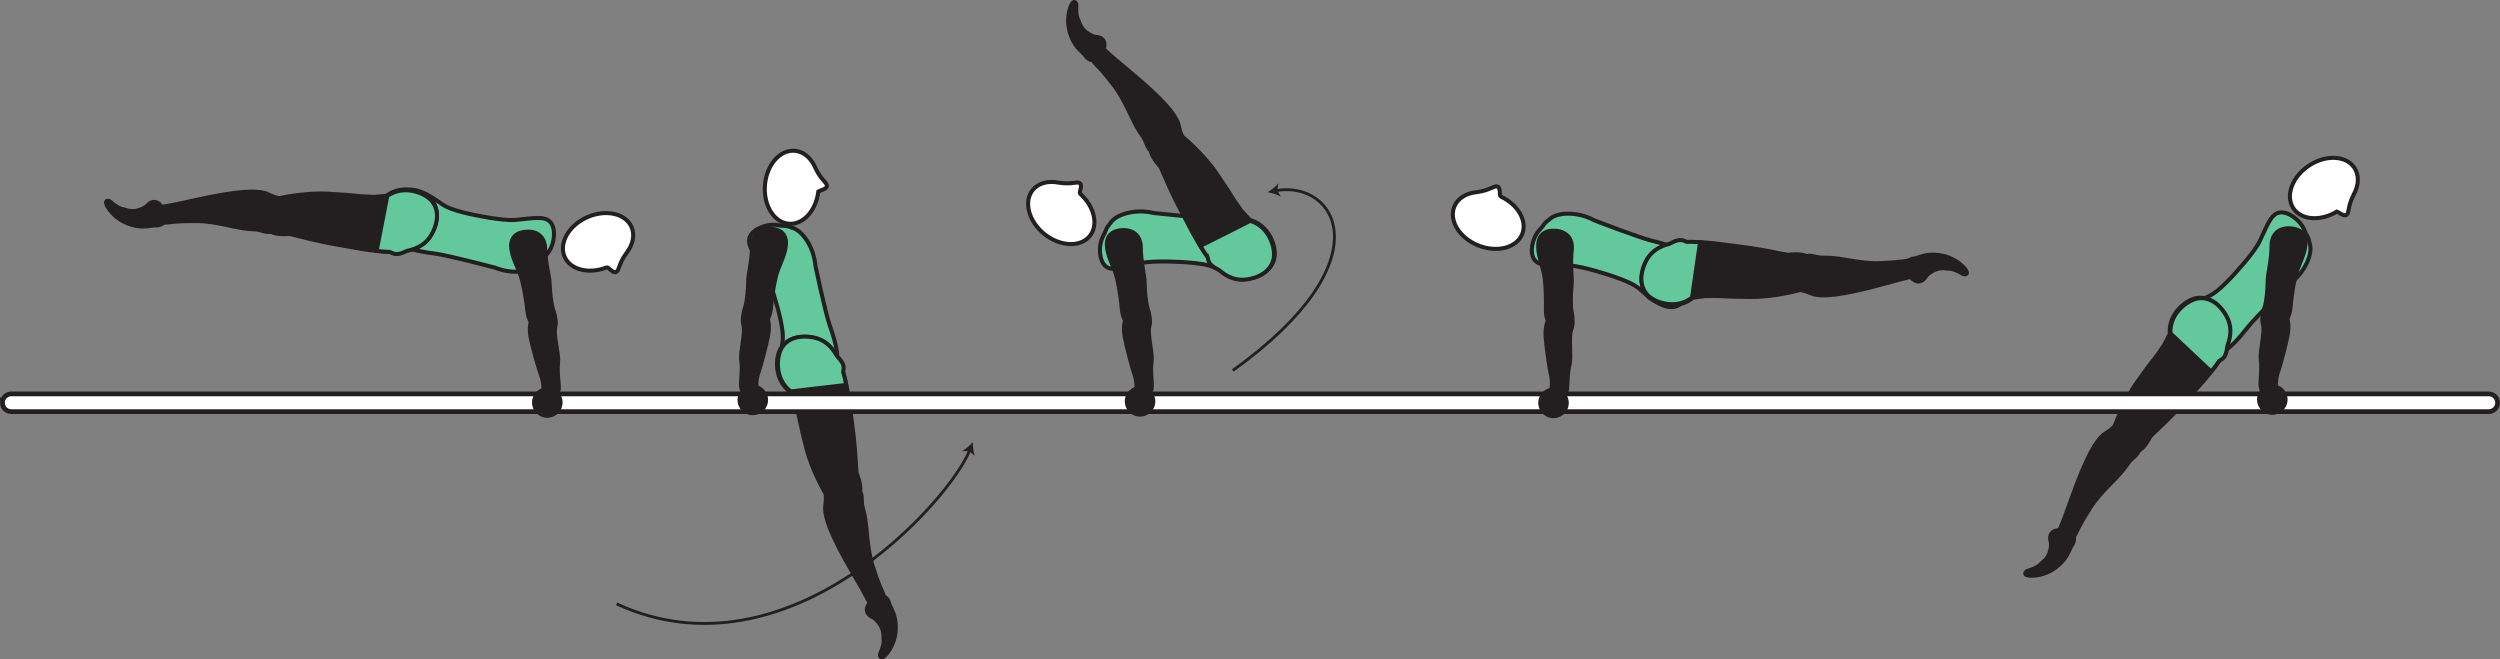 <?xml version="1.0" encoding="UTF-8" standalone="no"?>
<!-- Created with Inkscape (http://www.inkscape.org/) -->

<svg
   version="1.1"
   id="svg1"
   width="349.264"
   height="92.131"
   viewBox="0 0 349.264 92.131"
   sodipodi:docname="cell.svg"
   xmlns:inkscape="http://www.inkscape.org/namespaces/inkscape"
   xmlns:sodipodi="http://sodipodi.sourceforge.net/DTD/sodipodi-0.dtd"
   xmlns="http://www.w3.org/2000/svg"
   xmlns:svg="http://www.w3.org/2000/svg">
  <rect x="0" y="0" width="349.264" height="92.131" fill="#808080" stroke="none"/>
  <sodipodi:namedview
     id="namedview1"
     pagecolor="#ffffff"
     bordercolor="#000000"
     borderopacity="0.25"
     inkscape:showpageshadow="2"
     inkscape:pageopacity="0.0"
     inkscape:pagecheckerboard="0"
     inkscape:deskcolor="#d1d1d1">
    <inkscape:page
       x="0"
       y="0"
       inkscape:label="1"
       id="page1"
       width="349.264"
       height="92.131"
       margin="0"
       bleed="0" />
  </sodipodi:namedview>
  <defs
     id="defs1" />
  <path
     style="fill:none;stroke:#231f20;stroke-width:0.4;stroke-linecap:butt;stroke-linejoin:miter;stroke-miterlimit:4;stroke-dasharray:none;stroke-opacity:1"
     d="m 86.14,84.367 c 24.057,11.093 46.734,-14.693 49.333,-21.479"
     id="path109" />
  <path
     style="fill:#231f20;fill-opacity:1;fill-rule:nonzero;stroke:none"
     d="m 135.91,61.762 c -0.011,0.605 0.073,1.391 0.271,1.933 l -0.76,-0.661 -1.011,-0.016 c 0.511,-0.271 1.099,-0.803 1.5,-1.256"
     id="path110" />
  <path
     style="fill:#63c99d;fill-opacity:1;fill-rule:nonzero;stroke:none"
     d="m 108.806,43.633 c 0.756,3.041 0.584,3.781 0.437,4.686 -0.916,5.71 1.902,6.052 4.527,4.86 3.088,-1.396 4.229,-1.838 2.135,-7.771 -0.588,-1.655 -1.99,-8.275 -1.99,-8.275 -0.182,-2.448 -1.666,-4.73 -3.03,-5.235 -1.443,-0.527 -0.912,-0.208 -2.334,-0.459 -1.354,-0.234 -3.401,0.538 -3.818,1.699 -0.395,1.12 0.662,2.405 1.942,4.457 1.022,1.62 2.131,6.038 2.131,6.038"
     id="path111" />
  <path
     style="fill:none;stroke:#231f20;stroke-width:0.566;stroke-linecap:butt;stroke-linejoin:miter;stroke-miterlimit:4;stroke-dasharray:none;stroke-opacity:1"
     d="m 108.806,43.633 c 0.756,3.041 0.584,3.781 0.437,4.686 -0.916,5.71 1.902,6.052 4.527,4.86 3.088,-1.396 4.229,-1.838 2.135,-7.771 -0.588,-1.655 -1.99,-8.275 -1.99,-8.275 -0.182,-2.448 -1.666,-4.73 -3.03,-5.235 -1.443,-0.527 -0.912,-0.208 -2.334,-0.459 -1.354,-0.234 -3.401,0.538 -3.818,1.699 -0.395,1.12 0.662,2.405 1.942,4.457 1.022,1.62 2.131,6.038 2.131,6.038 z"
     id="path112" />
  <path
     style="fill:#231f20;fill-opacity:1;fill-rule:nonzero;stroke:none"
     d="m 117.926,67.762 c -2.24,0.328 -2.631,0.693 -2.552,1.652 0.052,0.64 -0.12,1.239 -0.104,1.634 0.036,1.298 0.651,3.464 3.963,9.147 0.761,1.286 1.802,3.099 2.162,3.88 0.588,1.219 2.228,-0.573 2.004,-1.057 -0.718,-1.558 -1.077,-2.688 -1.265,-3.282 -0.12,-0.406 -0.443,-1.098 -0.713,-2.745 -0.422,-2.489 -0.302,-4.046 -0.896,-6.077 -0.271,-0.948 0.125,-1.828 -0.62,-2.609 -0.734,-0.803 -1.979,-0.543 -1.979,-0.543"
     id="path113" />
  <path
     style="fill:none;stroke:#231f20;stroke-width:0.566;stroke-linecap:butt;stroke-linejoin:miter;stroke-miterlimit:4;stroke-dasharray:none;stroke-opacity:1"
     d="m 117.926,67.762 c -2.24,0.328 -2.631,0.693 -2.552,1.652 0.052,0.64 -0.12,1.239 -0.104,1.634 0.036,1.298 0.651,3.464 3.963,9.147 0.761,1.286 1.802,3.099 2.162,3.88 0.588,1.219 2.228,-0.573 2.004,-1.057 -0.718,-1.558 -1.077,-2.688 -1.265,-3.282 -0.12,-0.406 -0.443,-1.098 -0.713,-2.745 -0.422,-2.489 -0.302,-4.046 -0.896,-6.077 -0.271,-0.948 0.125,-1.828 -0.62,-2.609 -0.734,-0.803 -1.979,-0.543 -1.979,-0.543 z"
     id="path114" />
  <path
     style="fill:#231f20;fill-opacity:1;fill-rule:nonzero;stroke:#231f20;stroke-width:0.566;stroke-linecap:round;stroke-linejoin:round;stroke-miterlimit:4;stroke-dasharray:none;stroke-opacity:1"
     d="m 119.869,69.341 c 0.844,-1.146 -0.203,-3.031 -0.219,-3.37 -0.287,-5.005 -0.432,-5.36 -0.917,-9.147 -0.698,-5.489 -2.015,-9.134 -5.328,-9.661 -2.244,-0.353 -3.692,0.418 -4.364,1.547 -0.74,1.256 -0.918,4.433 1.437,6.109 l 0.656,1.579 c 0.313,1.125 0.475,1.672 0.584,2.235 0.187,0.984 0.448,2.03 0.921,3.926 0.85,3.375 2.844,6.656 2.844,6.656 0.083,0.297 0.26,0.511 0.49,0.662"
     id="path115" />
  <path
     style="fill:#63c99d;fill-opacity:1;fill-rule:nonzero;stroke:none"
     d="m 117.801,51.977 c 0.005,-0.084 0.01,-0.163 0.026,-0.23 0.162,-0.792 -0.234,-1.281 -0.922,-2.046 -0.755,-1.366 -1.782,-2.267 -3.23,-2.554 -2.228,-0.432 -3.708,0.276 -4.421,1.382 -0.787,1.228 -1.083,4.396 1.208,6.155 l 7.761,-0.906 c -0.12,-0.645 -0.261,-1.24 -0.422,-1.801"
     id="path116" />
  <path
     style="fill:none;stroke:#231f20;stroke-width:0.566;stroke-linecap:butt;stroke-linejoin:miter;stroke-miterlimit:4;stroke-dasharray:none;stroke-opacity:1"
     d="m 117.801,51.977 c 0.005,-0.084 0.01,-0.163 0.026,-0.23 0.162,-0.792 -0.234,-1.281 -0.922,-2.046 -0.755,-1.366 -1.782,-2.267 -3.23,-2.554 -2.228,-0.432 -3.708,0.276 -4.421,1.382 -0.787,1.228 -1.083,4.396 1.208,6.155 l 7.761,-0.906 c -0.12,-0.645 -0.261,-1.24 -0.422,-1.801 z"
     id="path117" />
  <path
     style="fill:#231f20;fill-opacity:1;fill-rule:nonzero;stroke:none"
     d="m 121.999,86.387 c -1.256,-0.51 -1.234,-1.505 -0.542,-2.276 0.204,-0.234 0.141,-0.645 0.36,-0.853 0.51,-0.486 2.249,-0.387 2.536,1.088 0.021,0.104 0.406,0.823 0.614,1.411 0.407,1.146 0.662,3.625 -1.057,5.703 -0.817,0.979 -1.244,0.323 -1.041,-0.177 0.661,-1.578 0.416,-1.844 0.432,-2.328 0.089,-1.62 -1.302,-2.568 -1.302,-2.568"
     id="path118" />
  <path
     style="fill:none;stroke:#231f20;stroke-width:0.333;stroke-linecap:butt;stroke-linejoin:miter;stroke-miterlimit:4;stroke-dasharray:none;stroke-opacity:1"
     d="m 121.999,86.387 c -1.256,-0.51 -1.234,-1.505 -0.542,-2.276 0.204,-0.234 0.141,-0.645 0.36,-0.853 0.51,-0.486 2.249,-0.387 2.536,1.088 0.021,0.104 0.406,0.823 0.614,1.411 0.407,1.146 0.662,3.625 -1.057,5.703 -0.817,0.979 -1.244,0.323 -1.041,-0.177 0.661,-1.578 0.416,-1.844 0.432,-2.328 0.089,-1.62 -1.302,-2.568 -1.302,-2.568 z"
     id="path119" />
  <path
     style="fill:#63c99d;fill-opacity:1;fill-rule:nonzero;stroke:none"
     d="m 311.717,38.767 c -2.161,2.267 -2.88,2.516 -3.729,2.88 -5.308,2.287 -4.084,4.855 -1.672,6.428 2.833,1.864 3.817,2.583 7.708,-2.36 1.079,-1.385 5.923,-6.12 5.923,-6.12 1.962,-1.468 3.098,-3.937 2.79,-5.358 -0.333,-1.5 -0.312,-0.886 -0.864,-2.214 -0.526,-1.276 -2.276,-2.589 -3.478,-2.318 -1.163,0.261 -1.678,1.849 -2.72,4.032 -0.828,1.729 -3.958,5.03 -3.958,5.03"
     id="path126" />
  <path
     style="fill:none;stroke:#231f20;stroke-width:0.566;stroke-linecap:butt;stroke-linejoin:miter;stroke-miterlimit:4;stroke-dasharray:none;stroke-opacity:1"
     d="m 311.717,38.767 c -2.161,2.267 -2.88,2.516 -3.729,2.88 -5.308,2.287 -4.084,4.855 -1.672,6.428 2.833,1.864 3.817,2.583 7.708,-2.36 1.079,-1.385 5.923,-6.12 5.923,-6.12 1.962,-1.468 3.098,-3.937 2.79,-5.358 -0.333,-1.5 -0.312,-0.886 -0.864,-2.214 -0.526,-1.276 -2.276,-2.589 -3.478,-2.318 -1.163,0.261 -1.678,1.849 -2.72,4.032 -0.828,1.729 -3.958,5.03 -3.958,5.03 z"
     id="path127" />
  <path
     style="fill:#ffffff;fill-opacity:1;fill-rule:nonzero;stroke:none"
     d="m 326.425,29.591 c 0.219,-0.105 0.99,0.739 1.402,0.422 0.421,-0.328 0.104,-1.052 0.994,-2.828 l 0.011,-0.022 c 0.703,-1.276 0.785,-2.661 0.099,-3.708 -1.146,-1.74 -3.98,-1.88 -6.339,-0.328 -2.36,1.558 -3.344,4.219 -2.203,5.959 1.088,1.656 3.744,1.864 6.036,0.505"
     id="path128" />
  <path
     style="fill:none;stroke:#231f20;stroke-width:0.566;stroke-linecap:butt;stroke-linejoin:miter;stroke-miterlimit:4;stroke-dasharray:none;stroke-opacity:1"
     d="m 326.425,29.591 c 0.219,-0.105 0.99,0.739 1.402,0.422 0.421,-0.328 0.104,-1.052 0.994,-2.828 l 0.011,-0.022 c 0.703,-1.276 0.785,-2.661 0.099,-3.708 -1.146,-1.74 -3.98,-1.88 -6.339,-0.328 -2.36,1.558 -3.344,4.219 -2.203,5.959 1.088,1.656 3.744,1.864 6.036,0.505 z"
     id="path129" />
  <path
     style="fill:#231f20;fill-opacity:1;fill-rule:nonzero;stroke:none"
     d="m 298.035,60.705 c -1.697,-1.5 -2.229,-1.558 -2.912,-0.881 -0.452,0.454 -1.025,0.705 -1.312,0.964 -0.969,0.87 -2.229,2.735 -4.443,8.932 -0.494,1.407 -1.208,3.375 -1.573,4.157 -0.552,1.229 1.876,1.333 2.104,0.849 0.724,-1.557 1.355,-2.557 1.688,-3.079 0.235,-0.364 0.557,-1.052 1.641,-2.323 1.635,-1.921 2.9,-2.833 4.072,-4.598 0.547,-0.818 1.475,-1.079 1.595,-2.156 0.14,-1.084 -0.86,-1.865 -0.86,-1.865"
     id="path130" />
  <path
     style="fill:none;stroke:#231f20;stroke-width:0.566;stroke-linecap:butt;stroke-linejoin:miter;stroke-miterlimit:4;stroke-dasharray:none;stroke-opacity:1"
     d="m 298.035,60.705 c -1.697,-1.5 -2.229,-1.558 -2.912,-0.881 -0.452,0.454 -1.025,0.705 -1.312,0.964 -0.969,0.87 -2.229,2.735 -4.443,8.932 -0.494,1.407 -1.208,3.375 -1.573,4.157 -0.552,1.229 1.876,1.333 2.104,0.849 0.724,-1.557 1.355,-2.557 1.688,-3.079 0.235,-0.364 0.557,-1.052 1.641,-2.323 1.635,-1.921 2.9,-2.833 4.072,-4.598 0.547,-0.818 1.475,-1.079 1.595,-2.156 0.14,-1.084 -0.86,-1.865 -0.86,-1.865 z"
     id="path131" />
  <path
     style="fill:#231f20;fill-opacity:1;fill-rule:nonzero;stroke:#231f20;stroke-width:0.566;stroke-linecap:round;stroke-linejoin:round;stroke-miterlimit:4;stroke-dasharray:none;stroke-opacity:1"
     d="m 298.082,63.21 c 1.417,-0.099 2.182,-2.11 2.432,-2.339 3.641,-3.448 3.818,-3.785 6.401,-6.599 3.745,-4.067 5.682,-7.426 3.958,-10.295 -1.182,-1.948 -2.702,-2.558 -4,-2.339 -1.437,0.239 -3.978,2.151 -3.745,5.031 l -0.786,1.521 c -0.651,0.963 -0.968,1.437 -1.334,1.891 -0.634,0.77 -1.254,1.645 -2.4,3.233 -2.032,2.824 -3.261,6.458 -3.261,6.458 -0.176,0.257 -0.224,0.533 -0.192,0.803"
     id="path132" />
  <path
     style="fill:#63c99d;fill-opacity:1;fill-rule:nonzero;stroke:#231f20;stroke-width:0.566;stroke-linecap:butt;stroke-linejoin:miter;stroke-miterlimit:4;stroke-dasharray:none;stroke-opacity:1"
     d="m 303.218,46.565 c -0.126,-2.886 2.489,-4.694 3.931,-4.886 1.307,-0.161 2.802,0.511 3.907,2.495 0.713,1.292 0.692,2.656 0.129,4.109 -0.145,1.027 -0.265,1.642 -0.968,2.027 -0.062,0.031 -0.13,0.078 -0.198,0.129 -0.328,0.486 -0.687,0.975 -1.104,1.48 z"
     id="path133" />
  <path
     style="fill:#231f20;fill-opacity:1;fill-rule:nonzero;stroke:none"
     d="m 286.415,75.824 c -0.416,-1.29 0.36,-1.91 1.391,-1.885 0.313,0.011 0.584,-0.306 0.885,-0.276 0.699,0.084 1.745,1.475 0.803,2.647 -0.068,0.083 -0.371,0.843 -0.678,1.38 -0.62,1.041 -2.349,2.839 -5.046,2.864 -1.276,0.011 -1.052,-0.744 -0.538,-0.911 1.636,-0.51 1.683,-0.871 2.058,-1.166 1.297,-0.981 1.125,-2.653 1.125,-2.653"
     id="path134" />
  <path
     style="fill:none;stroke:#231f20;stroke-width:0.333;stroke-linecap:butt;stroke-linejoin:miter;stroke-miterlimit:4;stroke-dasharray:none;stroke-opacity:1"
     d="m 286.415,75.824 c -0.416,-1.29 0.36,-1.91 1.391,-1.885 0.313,0.011 0.584,-0.306 0.885,-0.276 0.699,0.084 1.745,1.475 0.803,2.647 -0.068,0.083 -0.371,0.843 -0.678,1.38 -0.62,1.041 -2.349,2.839 -5.046,2.864 -1.276,0.011 -1.052,-0.744 -0.538,-0.911 1.636,-0.51 1.683,-0.871 2.058,-1.166 1.297,-0.981 1.125,-2.653 1.125,-2.653 z"
     id="path135" />
  <path
     style="fill:#ffffff;fill-opacity:1;fill-rule:nonzero;stroke:none"
     d="m 0.333,56.267 c 0,0.688 0.557,1.24 1.239,1.24 H 347.691 c 0.682,0 1.24,-0.552 1.24,-1.24 0,-0.686 -0.558,-1.238 -1.24,-1.238 H 1.572 c -0.681,0 -1.239,0.552 -1.239,1.238"
     id="path136" />
  <path
     style="fill:none;stroke:#231f20;stroke-width:0.666;stroke-linecap:butt;stroke-linejoin:miter;stroke-miterlimit:4;stroke-dasharray:none;stroke-opacity:1"
     d="m 0.333,56.267 c 0,0.688 0.557,1.24 1.239,1.24 H 347.691 c 0.682,0 1.24,-0.552 1.24,-1.24 0,-0.686 -0.558,-1.238 -1.24,-1.238 H 1.572 c -0.681,0 -1.239,0.552 -1.239,1.238 z"
     id="path137" />
  <path
     style="fill:#231f20;fill-opacity:1;fill-rule:nonzero;stroke:none"
     d="m 315.904,54.283 c -0.291,-0.573 0.177,-2.464 -0.063,-4.052 -0.161,-1.073 0.579,-3.718 0.334,-4.771 -0.219,-0.974 -0.228,-1.437 0.833,-1.879 0.631,-0.262 2.021,-0.355 2.235,0.109 0.505,1.072 0.542,2.015 0.36,3.072 -0.208,1.198 -1.063,4.396 -1.271,4.969 -0.532,1.427 -0.308,2.131 -0.412,2.522 -0.192,0.733 -0.525,0.842 -1.031,0.822 -0.958,-0.046 -0.985,-0.792 -0.985,-0.792"
     id="path138" />
  <path
     style="fill:none;stroke:#231f20;stroke-width:0.566;stroke-linecap:butt;stroke-linejoin:miter;stroke-miterlimit:4;stroke-dasharray:none;stroke-opacity:1"
     d="m 315.904,54.283 c -0.291,-0.573 0.177,-2.464 -0.063,-4.052 -0.161,-1.073 0.579,-3.718 0.334,-4.771 -0.219,-0.974 -0.228,-1.437 0.833,-1.879 0.631,-0.262 2.021,-0.355 2.235,0.109 0.505,1.072 0.542,2.015 0.36,3.072 -0.208,1.198 -1.063,4.396 -1.271,4.969 -0.532,1.427 -0.308,2.131 -0.412,2.522 -0.192,0.733 -0.525,0.842 -1.031,0.822 -0.958,-0.046 -0.985,-0.792 -0.985,-0.792 z"
     id="path139" />
  <path
     style="fill:#231f20;fill-opacity:1;fill-rule:nonzero;stroke:none"
     d="m 316.827,45.272 c -1.271,-0.27 -0.486,-2.15 -0.355,-2.671 0.136,-0.531 0.333,-2.072 0.333,-3.296 0.006,-1.23 0.536,-2.751 0.547,-5.079 0.005,-1.224 0.787,-2.412 2.557,-2.328 1.756,0.088 2.371,1.099 2.142,2.583 -0.23,1.48 -1.074,2.772 -1.407,4.245 -0.339,1.469 -0.541,3.005 -0.645,4.219 -0.12,1.374 -0.688,2.015 -1.147,2.156 -1.135,0.376 -2.025,0.171 -2.025,0.171"
     id="path140" />
  <path
     style="fill:none;stroke:#231f20;stroke-width:0.566;stroke-linecap:butt;stroke-linejoin:miter;stroke-miterlimit:4;stroke-dasharray:none;stroke-opacity:1"
     d="m 316.827,45.272 c -1.271,-0.27 -0.486,-2.15 -0.355,-2.671 0.136,-0.531 0.333,-2.072 0.333,-3.296 0.006,-1.23 0.536,-2.751 0.547,-5.079 0.005,-1.224 0.787,-2.412 2.557,-2.328 1.756,0.088 2.371,1.099 2.142,2.583 -0.23,1.48 -1.074,2.772 -1.407,4.245 -0.339,1.469 -0.541,3.005 -0.645,4.219 -0.12,1.374 -0.688,2.015 -1.147,2.156 -1.135,0.376 -2.025,0.171 -2.025,0.171 z"
     id="path141" />
  <path
     style="fill:#231f20;fill-opacity:1;fill-rule:nonzero;stroke:none"
     d="m 319.587,55.819 c 0,1.177 -0.954,2.136 -2.131,2.136 -1.176,0 -2.135,-0.959 -2.135,-2.136 0,-1.176 0.959,-2.135 2.135,-2.135 1.177,0 2.131,0.959 2.131,2.135"
     id="path142" />
  <path
     style="fill:#ffffff;fill-opacity:1;fill-rule:nonzero;stroke:none"
     d="m 114.322,26.814 c 0.047,-0.239 1.197,-0.323 1.197,-0.843 0,-0.532 -0.765,-0.729 -1.614,-2.526 l -0.01,-0.022 c -0.573,-1.337 -1.614,-2.26 -2.865,-2.358 -2.068,-0.172 -3.932,1.973 -4.161,4.786 -0.23,2.823 1.265,5.239 3.338,5.407 1.979,0.165 3.771,-1.803 4.115,-4.444"
     id="path143" />
  <path
     style="fill:none;stroke:#231f20;stroke-width:0.566;stroke-linecap:butt;stroke-linejoin:miter;stroke-miterlimit:4;stroke-dasharray:none;stroke-opacity:1"
     d="m 114.322,26.814 c 0.047,-0.239 1.197,-0.323 1.197,-0.843 0,-0.532 -0.765,-0.729 -1.614,-2.526 l -0.01,-0.022 c -0.573,-1.337 -1.614,-2.26 -2.865,-2.358 -2.068,-0.172 -3.932,1.973 -4.161,4.786 -0.23,2.823 1.265,5.239 3.338,5.407 1.979,0.165 3.771,-1.803 4.115,-4.444 z"
     id="path144" />
  <path
     style="fill:#231f20;fill-opacity:1;fill-rule:nonzero;stroke:none"
     d="m 103.614,54.335 c -0.287,-0.573 0.181,-2.464 -0.057,-4.052 -0.162,-1.078 0.577,-3.718 0.333,-4.776 -0.219,-0.969 -0.229,-1.432 0.833,-1.874 0.635,-0.262 2.015,-0.361 2.234,0.104 0.505,1.077 0.548,2.02 0.36,3.073 -0.208,1.203 -1.063,4.395 -1.271,4.973 -0.532,1.427 -0.308,2.131 -0.407,2.522 -0.202,0.733 -0.53,0.842 -1.03,0.822 -0.964,-0.046 -0.995,-0.792 -0.995,-0.792"
     id="path145" />
  <path
     style="fill:none;stroke:#231f20;stroke-width:0.566;stroke-linecap:butt;stroke-linejoin:miter;stroke-miterlimit:4;stroke-dasharray:none;stroke-opacity:1"
     d="m 103.614,54.335 c -0.287,-0.573 0.181,-2.464 -0.057,-4.052 -0.162,-1.078 0.577,-3.718 0.333,-4.776 -0.219,-0.969 -0.229,-1.432 0.833,-1.874 0.635,-0.262 2.015,-0.361 2.234,0.104 0.505,1.077 0.548,2.02 0.36,3.073 -0.208,1.203 -1.063,4.395 -1.271,4.973 -0.532,1.427 -0.308,2.131 -0.407,2.522 -0.202,0.733 -0.53,0.842 -1.03,0.822 -0.964,-0.046 -0.995,-0.792 -0.995,-0.792 z"
     id="path146" />
  <path
     style="fill:#231f20;fill-opacity:1;fill-rule:nonzero;stroke:none"
     d="m 104.541,45.319 c -1.271,-0.27 -0.484,-2.15 -0.355,-2.672 0.136,-0.525 0.333,-2.072 0.339,-3.29 0.005,-1.23 0.532,-2.756 0.541,-5.084 0,-1.219 0.787,-2.406 2.557,-2.323 1.756,0.084 2.371,1.099 2.142,2.584 -0.23,1.479 -1.074,2.765 -1.407,4.239 -0.339,1.474 -0.547,3.01 -0.645,4.218 -0.12,1.38 -0.688,2.022 -1.142,2.162 -1.134,0.376 -2.03,0.166 -2.03,0.166"
     id="path147" />
  <path
     style="fill:none;stroke:#231f20;stroke-width:0.566;stroke-linecap:butt;stroke-linejoin:miter;stroke-miterlimit:4;stroke-dasharray:none;stroke-opacity:1"
     d="m 104.541,45.319 c -1.271,-0.27 -0.484,-2.15 -0.355,-2.672 0.136,-0.525 0.333,-2.072 0.339,-3.29 0.005,-1.23 0.532,-2.756 0.541,-5.084 0,-1.219 0.787,-2.406 2.557,-2.323 1.756,0.084 2.371,1.099 2.142,2.584 -0.23,1.479 -1.074,2.765 -1.407,4.239 -0.339,1.474 -0.547,3.01 -0.645,4.218 -0.12,1.38 -0.688,2.022 -1.142,2.162 -1.134,0.376 -2.03,0.166 -2.03,0.166 z"
     id="path148" />
  <path
     style="fill:#231f20;fill-opacity:1;fill-rule:nonzero;stroke:none"
     d="m 107.306,55.871 c 0,1.177 -0.959,2.136 -2.14,2.136 -1.178,0 -2.131,-0.959 -2.131,-2.136 0,-1.176 0.953,-2.134 2.131,-2.134 1.181,0 2.14,0.958 2.14,2.134"
     id="path149" />
  <path
     style="fill:#63c99d;fill-opacity:1;fill-rule:nonzero;stroke:none"
     d="m 65.655,29.903 c -3.051,-0.693 -3.636,-1.177 -4.385,-1.718 -4.683,-3.386 -6.261,-1.022 -6.371,1.858 -0.15,3.386 -0.26,4.604 5.974,5.402 1.744,0.224 8.292,1.948 8.292,1.948 2.265,0.937 4.968,0.645 6.036,-0.35 1.115,-1.052 0.593,-0.718 1.459,-1.88 0.817,-1.104 1.051,-3.276 0.197,-4.172 -0.817,-0.858 -2.442,-0.494 -4.853,-0.27 -1.907,0.177 -6.35,-0.818 -6.35,-0.818"
     id="path150" />
  <path
     style="fill:none;stroke:#231f20;stroke-width:0.566;stroke-linecap:butt;stroke-linejoin:miter;stroke-miterlimit:4;stroke-dasharray:none;stroke-opacity:1"
     d="m 65.655,29.903 c -3.051,-0.693 -3.636,-1.177 -4.385,-1.718 -4.683,-3.386 -6.261,-1.022 -6.371,1.858 -0.15,3.386 -0.26,4.604 5.974,5.402 1.744,0.224 8.292,1.948 8.292,1.948 2.265,0.937 4.968,0.645 6.036,-0.35 1.115,-1.052 0.593,-0.718 1.459,-1.88 0.817,-1.104 1.051,-3.276 0.197,-4.172 -0.817,-0.858 -2.442,-0.494 -4.853,-0.27 -1.907,0.177 -6.35,-0.818 -6.35,-0.818 z"
     id="path151" />
  <path
     style="fill:#ffffff;fill-opacity:1;fill-rule:nonzero;stroke:none"
     d="m 84.77,37.351 c 0.235,-0.073 0.864,0.886 1.323,0.635 0.464,-0.249 0.26,-1.02 1.426,-2.635 l 0.011,-0.016 c 0.891,-1.15 1.199,-2.505 0.688,-3.645 -0.854,-1.896 -3.641,-2.489 -6.209,-1.333 -2.583,1.166 -3.968,3.645 -3.119,5.541 0.812,1.807 3.405,2.432 5.88,1.453"
     id="path152" />
  <path
     style="fill:none;stroke:#231f20;stroke-width:0.566;stroke-linecap:butt;stroke-linejoin:miter;stroke-miterlimit:4;stroke-dasharray:none;stroke-opacity:1"
     d="m 84.77,37.351 c 0.235,-0.073 0.864,0.886 1.323,0.635 0.464,-0.249 0.26,-1.02 1.426,-2.635 l 0.011,-0.016 c 0.891,-1.15 1.199,-2.505 0.688,-3.645 -0.854,-1.896 -3.641,-2.489 -6.209,-1.333 -2.583,1.166 -3.968,3.645 -3.119,5.541 0.812,1.807 3.405,2.432 5.88,1.453 z"
     id="path153" />
  <path
     style="fill:#231f20;fill-opacity:1;fill-rule:nonzero;stroke:none"
     d="m 77.983,54.669 c 0.282,-0.579 -0.224,-2.459 -0.016,-4.052 0.142,-1.079 -0.645,-3.709 -0.421,-4.766 0.197,-0.974 0.197,-1.443 -0.87,-1.86 -0.635,-0.249 -2.021,-0.322 -2.229,0.147 -0.49,1.083 -0.505,2.031 -0.302,3.077 0.229,1.199 1.14,4.38 1.364,4.948 0.557,1.418 0.344,2.126 0.453,2.516 0.214,0.735 0.547,0.828 1.047,0.798 0.958,-0.058 0.974,-0.808 0.974,-0.808"
     id="path154" />
  <path
     style="fill:none;stroke:#231f20;stroke-width:0.566;stroke-linecap:butt;stroke-linejoin:miter;stroke-miterlimit:4;stroke-dasharray:none;stroke-opacity:1"
     d="m 77.983,54.669 c 0.282,-0.579 -0.224,-2.459 -0.016,-4.052 0.142,-1.079 -0.645,-3.709 -0.421,-4.766 0.197,-0.974 0.197,-1.443 -0.87,-1.86 -0.635,-0.249 -2.021,-0.322 -2.229,0.147 -0.49,1.083 -0.505,2.031 -0.302,3.077 0.229,1.199 1.14,4.38 1.364,4.948 0.557,1.418 0.344,2.126 0.453,2.516 0.214,0.735 0.547,0.828 1.047,0.798 0.958,-0.058 0.974,-0.808 0.974,-0.808 z"
     id="path155" />
  <path
     style="fill:#231f20;fill-opacity:1;fill-rule:nonzero;stroke:none"
     d="m 76.89,45.679 c 1.265,-0.302 0.443,-2.161 0.307,-2.683 -0.145,-0.525 -0.38,-2.067 -0.402,-3.286 -0.03,-1.229 -0.583,-2.744 -0.64,-5.067 -0.026,-1.224 -0.827,-2.396 -2.598,-2.276 -1.756,0.114 -2.35,1.146 -2.09,2.619 0.251,1.475 1.126,2.751 1.48,4.215 0.37,1.468 0.605,3 0.729,4.207 0.146,1.37 0.723,2 1.182,2.135 1.147,0.355 2.032,0.136 2.032,0.136"
     id="path156" />
  <path
     style="fill:none;stroke:#231f20;stroke-width:0.566;stroke-linecap:butt;stroke-linejoin:miter;stroke-miterlimit:4;stroke-dasharray:none;stroke-opacity:1"
     d="m 76.89,45.679 c 1.265,-0.302 0.443,-2.161 0.307,-2.683 -0.145,-0.525 -0.38,-2.067 -0.402,-3.286 -0.03,-1.229 -0.583,-2.744 -0.64,-5.067 -0.026,-1.224 -0.827,-2.396 -2.598,-2.276 -1.756,0.114 -2.35,1.146 -2.09,2.619 0.251,1.475 1.126,2.751 1.48,4.215 0.37,1.468 0.605,3 0.729,4.207 0.146,1.37 0.723,2 1.182,2.135 1.147,0.355 2.032,0.136 2.032,0.136 z"
     id="path157" />
  <path
     style="fill:#231f20;fill-opacity:1;fill-rule:nonzero;stroke:none"
     d="m 39.379,30.523 c 0.37,-2.24 0.135,-2.724 -0.802,-2.937 -0.625,-0.147 -1.14,-0.491 -1.515,-0.6 -1.25,-0.353 -3.5,-0.432 -9.928,1.005 -1.453,0.328 -3.5,0.771 -4.353,0.88 -1.339,0.188 -0.131,2.298 0.4,2.23 1.704,-0.214 2.891,-0.214 3.511,-0.208 0.428,0.005 1.182,-0.088 2.833,0.15 2.5,0.355 3.942,0.943 6.057,0.995 0.989,0.032 1.708,0.672 2.682,0.204 0.99,-0.464 1.115,-1.719 1.115,-1.719"
     id="path158" />
  <path
     style="fill:none;stroke:#231f20;stroke-width:0.566;stroke-linecap:butt;stroke-linejoin:miter;stroke-miterlimit:4;stroke-dasharray:none;stroke-opacity:1"
     d="m 39.379,30.523 c 0.37,-2.24 0.135,-2.724 -0.802,-2.937 -0.625,-0.147 -1.14,-0.491 -1.515,-0.6 -1.25,-0.353 -3.5,-0.432 -9.928,1.005 -1.453,0.328 -3.5,0.771 -4.353,0.88 -1.339,0.188 -0.131,2.298 0.4,2.23 1.704,-0.214 2.891,-0.214 3.511,-0.208 0.428,0.005 1.182,-0.088 2.833,0.15 2.5,0.355 3.942,0.943 6.057,0.995 0.989,0.032 1.708,0.672 2.682,0.204 0.99,-0.464 1.115,-1.719 1.115,-1.719 z"
     id="path159" />
  <path
     style="fill:#231f20;fill-opacity:1;fill-rule:nonzero;stroke:#231f20;stroke-width:0.566;stroke-linecap:round;stroke-linejoin:round;stroke-miterlimit:4;stroke-dasharray:none;stroke-opacity:1"
     d="m 37.285,31.887 c 0.839,1.151 2.948,0.73 3.277,0.818 4.854,1.25 5.239,1.214 8.995,1.906 5.438,1 9.312,0.85 10.822,-2.14 1.02,-2.037 0.725,-3.646 -0.151,-4.63 -0.969,-1.088 -3.938,-2.224 -6.256,-0.484 l -1.702,0.145 c -1.161,-0.041 -1.74,-0.063 -2.308,-0.125 -0.995,-0.124 -2.067,-0.192 -4.02,-0.312 -3.469,-0.214 -7.204,0.682 -7.204,0.682 -0.307,-0.01 -0.572,0.099 -0.781,0.266"
     id="path160" />
  <path
     style="fill:#63c99d;fill-opacity:1;fill-rule:nonzero;stroke:none"
     d="m 60.338,28.095 c -0.928,-1.124 -3.855,-2.364 -6.229,-0.724 l -1.495,7.678 c 0.651,0.084 1.26,0.125 1.843,0.146 0.073,0.031 0.152,0.058 0.209,0.094 0.708,0.396 1.291,0.166 2.239,-0.255 1.526,-0.308 2.693,-1.011 3.407,-2.303 1.088,-1.989 0.864,-3.614 0.027,-4.636"
     id="path161" />
  <path
     style="fill:none;stroke:#231f20;stroke-width:0.566;stroke-linecap:butt;stroke-linejoin:miter;stroke-miterlimit:4;stroke-dasharray:none;stroke-opacity:1"
     d="m 60.338,28.095 c -0.928,-1.124 -3.855,-2.364 -6.229,-0.724 l -1.495,7.678 c 0.651,0.084 1.26,0.125 1.843,0.146 0.073,0.031 0.152,0.058 0.209,0.094 0.708,0.396 1.291,0.166 2.239,-0.255 1.526,-0.308 2.693,-1.011 3.407,-2.303 1.088,-1.989 0.864,-3.614 0.027,-4.636 z"
     id="path162" />
  <path
     style="fill:#231f20;fill-opacity:1;fill-rule:nonzero;stroke:none"
     d="m 20.4,28.737 c 0.865,-1.036 1.808,-0.714 2.333,0.177 0.157,0.265 0.573,0.333 0.699,0.604 0.307,0.635 -0.312,2.26 -1.803,2.083 -0.109,-0.01 -0.91,0.141 -1.531,0.161 -1.213,0.037 -3.656,-0.473 -5.115,-2.739 -0.688,-1.078 0.073,-1.286 0.484,-0.937 1.303,1.109 1.637,0.957 2.084,1.119 1.52,0.573 2.848,-0.468 2.848,-0.468"
     id="path163" />
  <path
     style="fill:none;stroke:#231f20;stroke-width:0.333;stroke-linecap:butt;stroke-linejoin:miter;stroke-miterlimit:4;stroke-dasharray:none;stroke-opacity:1"
     d="m 20.4,28.737 c 0.865,-1.036 1.808,-0.714 2.333,0.177 0.157,0.265 0.573,0.333 0.699,0.604 0.307,0.635 -0.312,2.26 -1.803,2.083 -0.109,-0.01 -0.91,0.141 -1.531,0.161 -1.213,0.037 -3.656,-0.473 -5.115,-2.739 -0.688,-1.078 0.073,-1.286 0.484,-0.937 1.303,1.109 1.637,0.957 2.084,1.119 1.52,0.573 2.848,-0.468 2.848,-0.468 z"
     id="path164" />
  <path
     style="fill:#231f20;fill-opacity:1;fill-rule:nonzero;stroke:none"
     d="m 74.328,56.272 c 0.019,1.183 0.994,2.116 2.171,2.095 1.177,-0.021 2.119,-0.996 2.099,-2.172 -0.027,-1.177 -1,-2.114 -2.177,-2.094 -1.178,0.021 -2.115,0.994 -2.093,2.171"
     id="path165" />
  <path
     style="fill:#231f20;fill-opacity:1;fill-rule:nonzero;stroke:none"
     d="m 269.207,38.595 c -0.667,1.167 -1.651,1.016 -2.323,0.235 -0.209,-0.235 -0.625,-0.224 -0.802,-0.473 -0.416,-0.568 -0.088,-2.276 1.412,-2.371 0.104,-0.005 0.869,-0.296 1.473,-0.427 1.188,-0.249 3.683,-0.177 5.521,1.792 0.864,0.938 0.156,1.282 -0.313,1.016 -1.479,-0.87 -1.776,-0.657 -2.249,-0.74 -1.594,-0.292 -2.719,0.968 -2.719,0.968"
     id="path166" />
  <path
     style="fill:none;stroke:#231f20;stroke-width:0.333;stroke-linecap:butt;stroke-linejoin:miter;stroke-miterlimit:4;stroke-dasharray:none;stroke-opacity:1"
     d="m 269.207,38.595 c -0.667,1.167 -1.651,1.016 -2.323,0.235 -0.209,-0.235 -0.625,-0.224 -0.802,-0.473 -0.416,-0.568 -0.088,-2.276 1.412,-2.371 0.104,-0.005 0.869,-0.296 1.473,-0.427 1.188,-0.249 3.683,-0.177 5.521,1.792 0.864,0.938 0.156,1.282 -0.313,1.016 -1.479,-0.87 -1.776,-0.657 -2.249,-0.74 -1.594,-0.292 -2.719,0.968 -2.719,0.968 z"
     id="path167" />
  <path
     style="fill:#63c99d;fill-opacity:1;fill-rule:nonzero;stroke:none"
     d="m 225.39,38.611 c 2.957,1.022 3.478,1.568 4.166,2.194 4.282,3.879 6.11,1.702 6.542,-1.147 0.516,-3.348 0.765,-4.547 -5.35,-6.031 -1.708,-0.406 -8.025,-2.849 -8.025,-2.849 -2.147,-1.177 -4.865,-1.183 -6.037,-0.312 -1.224,0.927 -0.672,0.651 -1.651,1.708 -0.937,1.005 -1.412,3.14 -0.661,4.125 0.718,0.943 2.374,0.76 4.797,0.796 1.911,0.038 6.219,1.516 6.219,1.516"
     id="path168" />
  <path
     style="fill:none;stroke:#231f20;stroke-width:0.566;stroke-linecap:butt;stroke-linejoin:miter;stroke-miterlimit:4;stroke-dasharray:none;stroke-opacity:1"
     d="m 225.39,38.611 c 2.957,1.022 3.478,1.568 4.166,2.194 4.282,3.879 6.11,1.702 6.542,-1.147 0.516,-3.348 0.765,-4.547 -5.35,-6.031 -1.708,-0.406 -8.025,-2.849 -8.025,-2.849 -2.147,-1.177 -4.865,-1.183 -6.037,-0.312 -1.224,0.927 -0.672,0.651 -1.651,1.708 -0.937,1.005 -1.412,3.14 -0.661,4.125 0.718,0.943 2.374,0.76 4.797,0.796 1.911,0.038 6.219,1.516 6.219,1.516 z"
     id="path169" />
  <path
     style="fill:#ffffff;fill-opacity:1;fill-rule:nonzero;stroke:none"
     d="m 209.65,27.45 c -0.214,-0.12 0.041,-1.24 -0.454,-1.396 -0.505,-0.156 -0.921,0.516 -2.89,0.792 h -0.022 c -1.446,0.145 -2.64,0.859 -3.109,2.021 -0.785,1.927 0.704,4.348 3.324,5.411 2.62,1.063 5.375,0.355 6.156,-1.568 0.749,-1.839 -0.593,-4.14 -3.005,-5.26"
     id="path170" />
  <path
     style="fill:none;stroke:#231f20;stroke-width:0.566;stroke-linecap:butt;stroke-linejoin:miter;stroke-miterlimit:4;stroke-dasharray:none;stroke-opacity:1"
     d="m 209.65,27.45 c -0.214,-0.12 0.041,-1.24 -0.454,-1.396 -0.505,-0.156 -0.921,0.516 -2.89,0.792 h -0.022 c -1.446,0.145 -2.64,0.859 -3.109,2.021 -0.785,1.927 0.704,4.348 3.324,5.411 2.62,1.063 5.375,0.355 6.156,-1.568 0.749,-1.839 -0.593,-4.14 -3.005,-5.26 z"
     id="path171" />
  <path
     style="fill:#231f20;fill-opacity:1;fill-rule:nonzero;stroke:none"
     d="m 250.936,37.71 c -0.256,2.251 0,2.719 0.948,2.891 0.63,0.114 1.167,0.437 1.547,0.526 1.265,0.292 3.516,0.255 9.864,-1.494 1.433,-0.402 3.453,-0.943 4.303,-1.099 1.328,-0.251 0.02,-2.297 -0.511,-2.204 -1.688,0.292 -2.875,0.355 -3.489,0.375 -0.427,0.021 -1.178,0.152 -2.844,-0.004 -2.511,-0.23 -3.984,-0.746 -6.099,-0.699 -0.989,0.021 -1.74,-0.583 -2.688,-0.068 -0.963,0.511 -1.031,1.776 -1.031,1.776"
     id="path172" />
  <path
     style="fill:none;stroke:#231f20;stroke-width:0.566;stroke-linecap:butt;stroke-linejoin:miter;stroke-miterlimit:4;stroke-dasharray:none;stroke-opacity:1"
     d="m 250.936,37.71 c -0.256,2.251 0,2.719 0.948,2.891 0.63,0.114 1.167,0.437 1.547,0.526 1.265,0.292 3.516,0.255 9.864,-1.494 1.433,-0.402 3.453,-0.943 4.303,-1.099 1.328,-0.251 0.02,-2.297 -0.511,-2.204 -1.688,0.292 -2.875,0.355 -3.489,0.375 -0.427,0.021 -1.178,0.152 -2.844,-0.004 -2.511,-0.23 -3.984,-0.746 -6.099,-0.699 -0.989,0.021 -1.74,-0.583 -2.688,-0.068 -0.963,0.511 -1.031,1.776 -1.031,1.776 z"
     id="path173" />
  <path
     style="fill:#231f20;fill-opacity:1;fill-rule:nonzero;stroke:#231f20;stroke-width:0.566;stroke-linecap:round;stroke-linejoin:round;stroke-miterlimit:4;stroke-dasharray:none;stroke-opacity:1"
     d="m 252.956,36.237 c -0.89,-1.104 -2.978,-0.579 -3.306,-0.651 -4.912,-1.005 -5.292,-0.953 -9.079,-1.459 -5.479,-0.729 -9.343,-0.39 -10.697,2.678 -0.923,2.077 -0.552,3.672 0.374,4.614 1.022,1.041 4.047,2.02 6.266,0.172 l 1.698,-0.229 c 1.167,-0.016 1.735,-0.021 2.312,0.009 0.995,0.079 2.074,0.09 4.032,0.115 3.479,0.048 7.162,-1.036 7.162,-1.036 0.306,-0.005 0.562,-0.125 0.765,-0.307"
     id="path174" />
  <path
     style="fill:#63c99d;fill-opacity:1;fill-rule:nonzero;stroke:none"
     d="m 237.504,33.841 -1.12,7.74 c -2.292,1.76 -5.276,0.661 -6.261,-0.418 -0.885,-0.973 -1.187,-2.582 -0.203,-4.625 0.651,-1.323 1.776,-2.088 3.287,-2.468 0.927,-0.469 1.5,-0.724 2.229,-0.365 0.063,0.032 0.135,0.052 0.208,0.084 0.588,-0.011 1.198,0 1.86,0.052"
     id="path175" />
  <path
     style="fill:none;stroke:#231f20;stroke-width:0.566;stroke-linecap:butt;stroke-linejoin:miter;stroke-miterlimit:4;stroke-dasharray:none;stroke-opacity:1"
     d="m 237.504,33.841 -1.12,7.74 c -2.292,1.76 -5.276,0.661 -6.261,-0.418 -0.885,-0.973 -1.187,-2.582 -0.203,-4.625 0.651,-1.323 1.776,-2.088 3.287,-2.468 0.927,-0.469 1.5,-0.724 2.229,-0.365 0.063,0.032 0.135,0.052 0.208,0.084 0.588,-0.011 1.198,0 1.86,0.052 z"
     id="path176" />
  <path
     style="fill:#63c99d;fill-opacity:1;fill-rule:nonzero;stroke:none"
     d="m 165.738,36.643 c 3.125,0.234 3.776,0.624 4.595,1.052 5.134,2.662 6.338,0.088 6.03,-2.776 -0.359,-3.37 -0.427,-4.594 -6.713,-4.464 -1.755,0.042 -8.489,-0.698 -8.489,-0.698 -2.375,-0.594 -5.006,0.094 -5.912,1.24 -0.954,1.204 -0.49,0.797 -1.167,2.068 -0.651,1.213 -0.557,3.396 0.417,4.161 0.943,0.729 2.49,0.125 4.839,-0.453 1.859,-0.459 6.4,-0.13 6.4,-0.13"
     id="path177" />
  <path
     style="fill:none;stroke:#231f20;stroke-width:0.566;stroke-linecap:butt;stroke-linejoin:miter;stroke-miterlimit:4;stroke-dasharray:none;stroke-opacity:1"
     d="m 165.738,36.643 c 3.125,0.234 3.776,0.624 4.595,1.052 5.134,2.662 6.338,0.088 6.03,-2.776 -0.359,-3.37 -0.427,-4.594 -6.713,-4.464 -1.755,0.042 -8.489,-0.698 -8.489,-0.698 -2.375,-0.594 -5.006,0.094 -5.912,1.24 -0.954,1.204 -0.49,0.797 -1.167,2.068 -0.651,1.213 -0.557,3.396 0.417,4.161 0.943,0.729 2.49,0.125 4.839,-0.453 1.859,-0.459 6.4,-0.13 6.4,-0.13 z"
     id="path178" />
  <path
     style="fill:#ffffff;fill-opacity:1;fill-rule:nonzero;stroke:none"
     d="m 150.89,27.059 c -0.172,-0.172 0.4,-1.172 -0.032,-1.464 -0.437,-0.296 -1.031,0.224 -2.995,-0.082 l -0.021,-0.006 c -1.427,-0.27 -2.776,0.068 -3.567,1.042 -1.297,1.62 -0.568,4.37 1.624,6.141 2.21,1.771 5.048,1.891 6.355,0.276 1.245,-1.547 0.625,-4.136 -1.364,-5.907"
     id="path179" />
  <path
     style="fill:none;stroke:#231f20;stroke-width:0.566;stroke-linecap:butt;stroke-linejoin:miter;stroke-miterlimit:4;stroke-dasharray:none;stroke-opacity:1"
     d="m 150.89,27.059 c -0.172,-0.172 0.4,-1.172 -0.032,-1.464 -0.437,-0.296 -1.031,0.224 -2.995,-0.082 l -0.021,-0.006 c -1.427,-0.27 -2.776,0.068 -3.567,1.042 -1.297,1.62 -0.568,4.37 1.624,6.141 2.21,1.771 5.048,1.891 6.355,0.276 1.245,-1.547 0.625,-4.136 -1.364,-5.907 z"
     id="path180" />
  <path
     style="fill:#231f20;fill-opacity:1;fill-rule:nonzero;stroke:none"
     d="m 160.822,54.538 c 0.292,-0.572 -0.177,-2.468 0.063,-4.057 0.161,-1.073 -0.579,-3.714 -0.334,-4.771 0.219,-0.973 0.23,-1.438 -0.833,-1.875 -0.636,-0.265 -2.016,-0.358 -2.235,0.104 -0.505,1.074 -0.541,2.021 -0.36,3.074 0.21,1.197 1.063,4.395 1.272,4.973 0.531,1.428 0.307,2.131 0.411,2.521 0.193,0.735 0.527,0.839 1.027,0.817 0.962,-0.041 0.989,-0.786 0.989,-0.786"
     id="path181" />
  <path
     style="fill:none;stroke:#231f20;stroke-width:0.566;stroke-linecap:butt;stroke-linejoin:miter;stroke-miterlimit:4;stroke-dasharray:none;stroke-opacity:1"
     d="m 160.822,54.538 c 0.292,-0.572 -0.177,-2.468 0.063,-4.057 0.161,-1.073 -0.579,-3.714 -0.334,-4.771 0.219,-0.973 0.23,-1.438 -0.833,-1.875 -0.636,-0.265 -2.016,-0.358 -2.235,0.104 -0.505,1.074 -0.541,2.021 -0.36,3.074 0.21,1.197 1.063,4.395 1.272,4.973 0.531,1.428 0.307,2.131 0.411,2.521 0.193,0.735 0.527,0.839 1.027,0.817 0.962,-0.041 0.989,-0.786 0.989,-0.786 z"
     id="path182" />
  <path
     style="fill:#231f20;fill-opacity:1;fill-rule:nonzero;stroke:none"
     d="m 159.899,45.523 c 1.272,-0.27 0.486,-2.152 0.355,-2.672 -0.135,-0.532 -0.333,-2.073 -0.339,-3.297 -0.005,-1.224 -0.53,-2.749 -0.541,-5.077 -0.005,-1.224 -0.787,-2.407 -2.557,-2.324 -1.755,0.084 -2.37,1.1 -2.142,2.578 0.23,1.479 1.074,2.771 1.407,4.246 0.339,1.468 0.541,3.004 0.647,4.218 0.118,1.375 0.686,2.015 1.14,2.156 1.14,0.38 2.03,0.172 2.03,0.172"
     id="path183" />
  <path
     style="fill:none;stroke:#231f20;stroke-width:0.566;stroke-linecap:butt;stroke-linejoin:miter;stroke-miterlimit:4;stroke-dasharray:none;stroke-opacity:1"
     d="m 159.899,45.523 c 1.272,-0.27 0.486,-2.152 0.355,-2.672 -0.135,-0.532 -0.333,-2.073 -0.339,-3.297 -0.005,-1.224 -0.53,-2.749 -0.541,-5.077 -0.005,-1.224 -0.787,-2.407 -2.557,-2.324 -1.755,0.084 -2.37,1.1 -2.142,2.578 0.23,1.479 1.074,2.771 1.407,4.246 0.339,1.468 0.541,3.004 0.647,4.218 0.118,1.375 0.686,2.015 1.14,2.156 1.14,0.38 2.03,0.172 2.03,0.172 z"
     id="path184" />
  <path
     style="fill:#231f20;fill-opacity:1;fill-rule:nonzero;stroke:none"
     d="m 163.186,21.127 c 1.989,-1.084 2.229,-1.557 1.828,-2.426 -0.265,-0.59 -0.307,-1.21 -0.457,-1.568 -0.486,-1.208 -1.798,-3.038 -6.86,-7.24 -1.151,-0.948 -2.75,-2.292 -3.364,-2.907 -0.964,-0.937 -1.891,1.308 -1.511,1.688 1.203,1.213 1.932,2.151 2.307,2.64 0.256,0.344 0.792,0.887 1.614,2.339 1.246,2.193 1.667,3.698 2.918,5.401 0.582,0.797 0.51,1.76 1.473,2.245 0.975,0.495 2.052,-0.172 2.052,-0.172"
     id="path185" />
  <path
     style="fill:none;stroke:#231f20;stroke-width:0.566;stroke-linecap:butt;stroke-linejoin:miter;stroke-miterlimit:4;stroke-dasharray:none;stroke-opacity:1"
     d="m 163.186,21.127 c 1.989,-1.084 2.229,-1.557 1.828,-2.426 -0.265,-0.59 -0.307,-1.21 -0.457,-1.568 -0.486,-1.208 -1.798,-3.038 -6.86,-7.24 -1.151,-0.948 -2.75,-2.292 -3.364,-2.907 -0.964,-0.937 -1.891,1.308 -1.511,1.688 1.203,1.213 1.932,2.151 2.307,2.64 0.256,0.344 0.792,0.887 1.614,2.339 1.246,2.193 1.667,3.698 2.918,5.401 0.582,0.797 0.51,1.76 1.473,2.245 0.975,0.495 2.052,-0.172 2.052,-0.172 z"
     id="path186" />
  <path
     style="fill:#231f20;fill-opacity:1;fill-rule:nonzero;stroke:#231f20;stroke-width:0.566;stroke-linecap:round;stroke-linejoin:round;stroke-miterlimit:4;stroke-dasharray:none;stroke-opacity:1"
     d="m 160.817,20.31 c -0.396,1.364 1.229,2.776 1.358,3.088 1.986,4.604 2.246,4.88 3.996,8.276 2.536,4.912 5.026,7.891 8.317,7.251 2.23,-0.439 3.323,-1.652 3.568,-2.948 0.266,-1.434 -0.652,-4.475 -3.442,-5.246 l -1.158,-1.26 c -0.675,-0.948 -1.014,-1.412 -1.311,-1.901 -0.511,-0.86 -1.12,-1.751 -2.214,-3.375 -1.953,-2.876 -4.953,-5.276 -4.953,-5.276 -0.177,-0.25 -0.416,-0.39 -0.683,-0.453"
     id="path187" />
  <path
     style="fill:#63c99d;fill-opacity:1;fill-rule:nonzero;stroke:none"
     d="m 168.707,35.914 c 0.026,0.072 0.047,0.151 0.058,0.219 0.12,0.801 0.656,1.12 1.573,1.614 1.171,1.02 2.443,1.511 3.9,1.282 2.245,-0.35 3.39,-1.527 3.682,-2.814 0.318,-1.416 -0.484,-4.5 -3.24,-5.364 l -6.983,3.511 c 0.328,0.567 0.666,1.077 1.01,1.552"
     id="path188" />
  <path
     style="fill:none;stroke:#231f20;stroke-width:0.566;stroke-linecap:butt;stroke-linejoin:miter;stroke-miterlimit:4;stroke-dasharray:none;stroke-opacity:1"
     d="m 168.707,35.914 c 0.026,0.072 0.047,0.151 0.058,0.219 0.12,0.801 0.656,1.12 1.573,1.614 1.171,1.02 2.443,1.511 3.9,1.282 2.245,-0.35 3.39,-1.527 3.682,-2.814 0.318,-1.416 -0.484,-4.5 -3.24,-5.364 l -6.983,3.511 c 0.328,0.567 0.666,1.077 1.01,1.552 z"
     id="path189" />
  <path
     style="fill:#231f20;fill-opacity:1;fill-rule:nonzero;stroke:none"
     d="m 152.983,5.023 c 1.355,0.052 1.672,0.995 1.287,1.954 -0.109,0.29 0.088,0.65 -0.047,0.921 -0.313,0.636 -1.985,1.136 -2.756,-0.151 -0.052,-0.089 -0.666,-0.636 -1.062,-1.109 -0.771,-0.937 -1.859,-3.183 -0.958,-5.719 0.432,-1.204 1.058,-0.729 1.036,-0.193 -0.078,1.708 0.246,1.875 0.391,2.333 0.473,1.552 2.109,1.964 2.109,1.964"
     id="path190" />
  <path
     style="fill:none;stroke:#231f20;stroke-width:0.333;stroke-linecap:butt;stroke-linejoin:miter;stroke-miterlimit:4;stroke-dasharray:none;stroke-opacity:1"
     d="m 152.983,5.023 c 1.355,0.052 1.672,0.995 1.287,1.954 -0.109,0.29 0.088,0.65 -0.047,0.921 -0.313,0.636 -1.985,1.136 -2.756,-0.151 -0.052,-0.089 -0.666,-0.636 -1.062,-1.109 -0.771,-0.937 -1.859,-3.183 -0.958,-5.719 0.432,-1.204 1.058,-0.729 1.036,-0.193 -0.078,1.708 0.246,1.875 0.391,2.333 0.473,1.552 2.109,1.964 2.109,1.964 z"
     id="path191" />
  <path
     style="fill:#231f20;fill-opacity:1;fill-rule:nonzero;stroke:none"
     d="m 157.139,56.07 c 0,1.183 0.954,2.135 2.131,2.135 1.177,0 2.135,-0.952 2.135,-2.135 0,-1.177 -0.958,-2.131 -2.135,-2.131 -1.177,0 -2.131,0.954 -2.131,2.131"
     id="path192" />
  <path
     style="fill:none;stroke:#231f20;stroke-width:0.4;stroke-linecap:butt;stroke-linejoin:miter;stroke-miterlimit:4;stroke-dasharray:none;stroke-opacity:1"
     d="m 172.229,51.762 c 21.509,-15.452 14.327,-26.619 6.051,-25.129"
     id="path193" />
  <path
     style="fill:#231f20;fill-opacity:1;fill-rule:nonzero;stroke:none"
     d="m 177.092,26.846 c 0.522,-0.308 1.151,-0.787 1.511,-1.24 l -0.167,0.995 0.506,0.876 c -0.5,-0.298 -1.256,-0.527 -1.85,-0.631"
     id="path194" />
  <path
     style="fill:#231f20;fill-opacity:1;fill-rule:nonzero;stroke:none"
     d="m 218.754,54.939 c 0.354,-0.536 0.104,-2.468 0.516,-4.02 0.286,-1.052 -0.147,-3.761 0.213,-4.781 0.328,-0.937 0.391,-1.401 -0.615,-1.959 -0.593,-0.333 -1.964,-0.584 -2.229,-0.15 -0.631,1.014 -0.771,1.948 -0.708,3.014 0.073,1.215 0.557,4.491 0.697,5.084 0.371,1.479 0.063,2.145 0.12,2.552 0.11,0.75 0.427,0.896 0.932,0.932 0.959,0.063 1.074,-0.672 1.074,-0.672"
     id="path195" />
  <path
     style="fill:none;stroke:#231f20;stroke-width:0.566;stroke-linecap:butt;stroke-linejoin:miter;stroke-miterlimit:4;stroke-dasharray:none;stroke-opacity:1"
     d="m 218.754,54.939 c 0.354,-0.536 0.104,-2.468 0.516,-4.02 0.286,-1.052 -0.147,-3.761 0.213,-4.781 0.328,-0.937 0.391,-1.401 -0.615,-1.959 -0.593,-0.333 -1.964,-0.584 -2.229,-0.15 -0.631,1.014 -0.771,1.948 -0.708,3.014 0.073,1.215 0.557,4.491 0.697,5.084 0.371,1.479 0.063,2.145 0.12,2.552 0.11,0.75 0.427,0.896 0.932,0.932 0.959,0.063 1.074,-0.672 1.074,-0.672 z"
     id="path196" />
  <path
     style="fill:#231f20;fill-opacity:1;fill-rule:nonzero;stroke:none"
     d="m 218.858,45.877 c 1.292,-0.124 0.724,-2.078 0.656,-2.615 -0.072,-0.541 -0.099,-2.093 0.042,-3.312 0.135,-1.219 -0.218,-2.792 0.036,-5.104 0.136,-1.219 -0.505,-2.484 -2.281,-2.604 -1.749,-0.115 -2.473,0.823 -2.416,2.323 0.056,1.494 0.749,2.874 0.916,4.374 0.167,1.5 0.193,3.047 0.161,4.266 -0.036,1.381 0.448,2.078 0.891,2.276 1.084,0.5 1.995,0.396 1.995,0.396"
     id="path197" />
  <path
     style="fill:none;stroke:#231f20;stroke-width:0.566;stroke-linecap:butt;stroke-linejoin:miter;stroke-miterlimit:4;stroke-dasharray:none;stroke-opacity:1"
     d="m 218.858,45.877 c 1.292,-0.124 0.724,-2.078 0.656,-2.615 -0.072,-0.541 -0.099,-2.093 0.042,-3.312 0.135,-1.219 -0.218,-2.792 0.036,-5.104 0.136,-1.219 -0.505,-2.484 -2.281,-2.604 -1.749,-0.115 -2.473,0.823 -2.416,2.323 0.056,1.494 0.749,2.874 0.916,4.374 0.167,1.5 0.193,3.047 0.161,4.266 -0.036,1.381 0.448,2.078 0.891,2.276 1.084,0.5 1.995,0.396 1.995,0.396 z"
     id="path198" />
  <path
     style="fill:#231f20;fill-opacity:1;fill-rule:nonzero;stroke:none"
     d="m 214.915,56.043 c -0.135,1.172 0.703,2.229 1.875,2.365 1.172,0.13 2.234,-0.708 2.365,-1.879 0.135,-1.167 -0.708,-2.23 -1.875,-2.36 -1.172,-0.135 -2.229,0.702 -2.365,1.874"
     id="path199" />
</svg>
